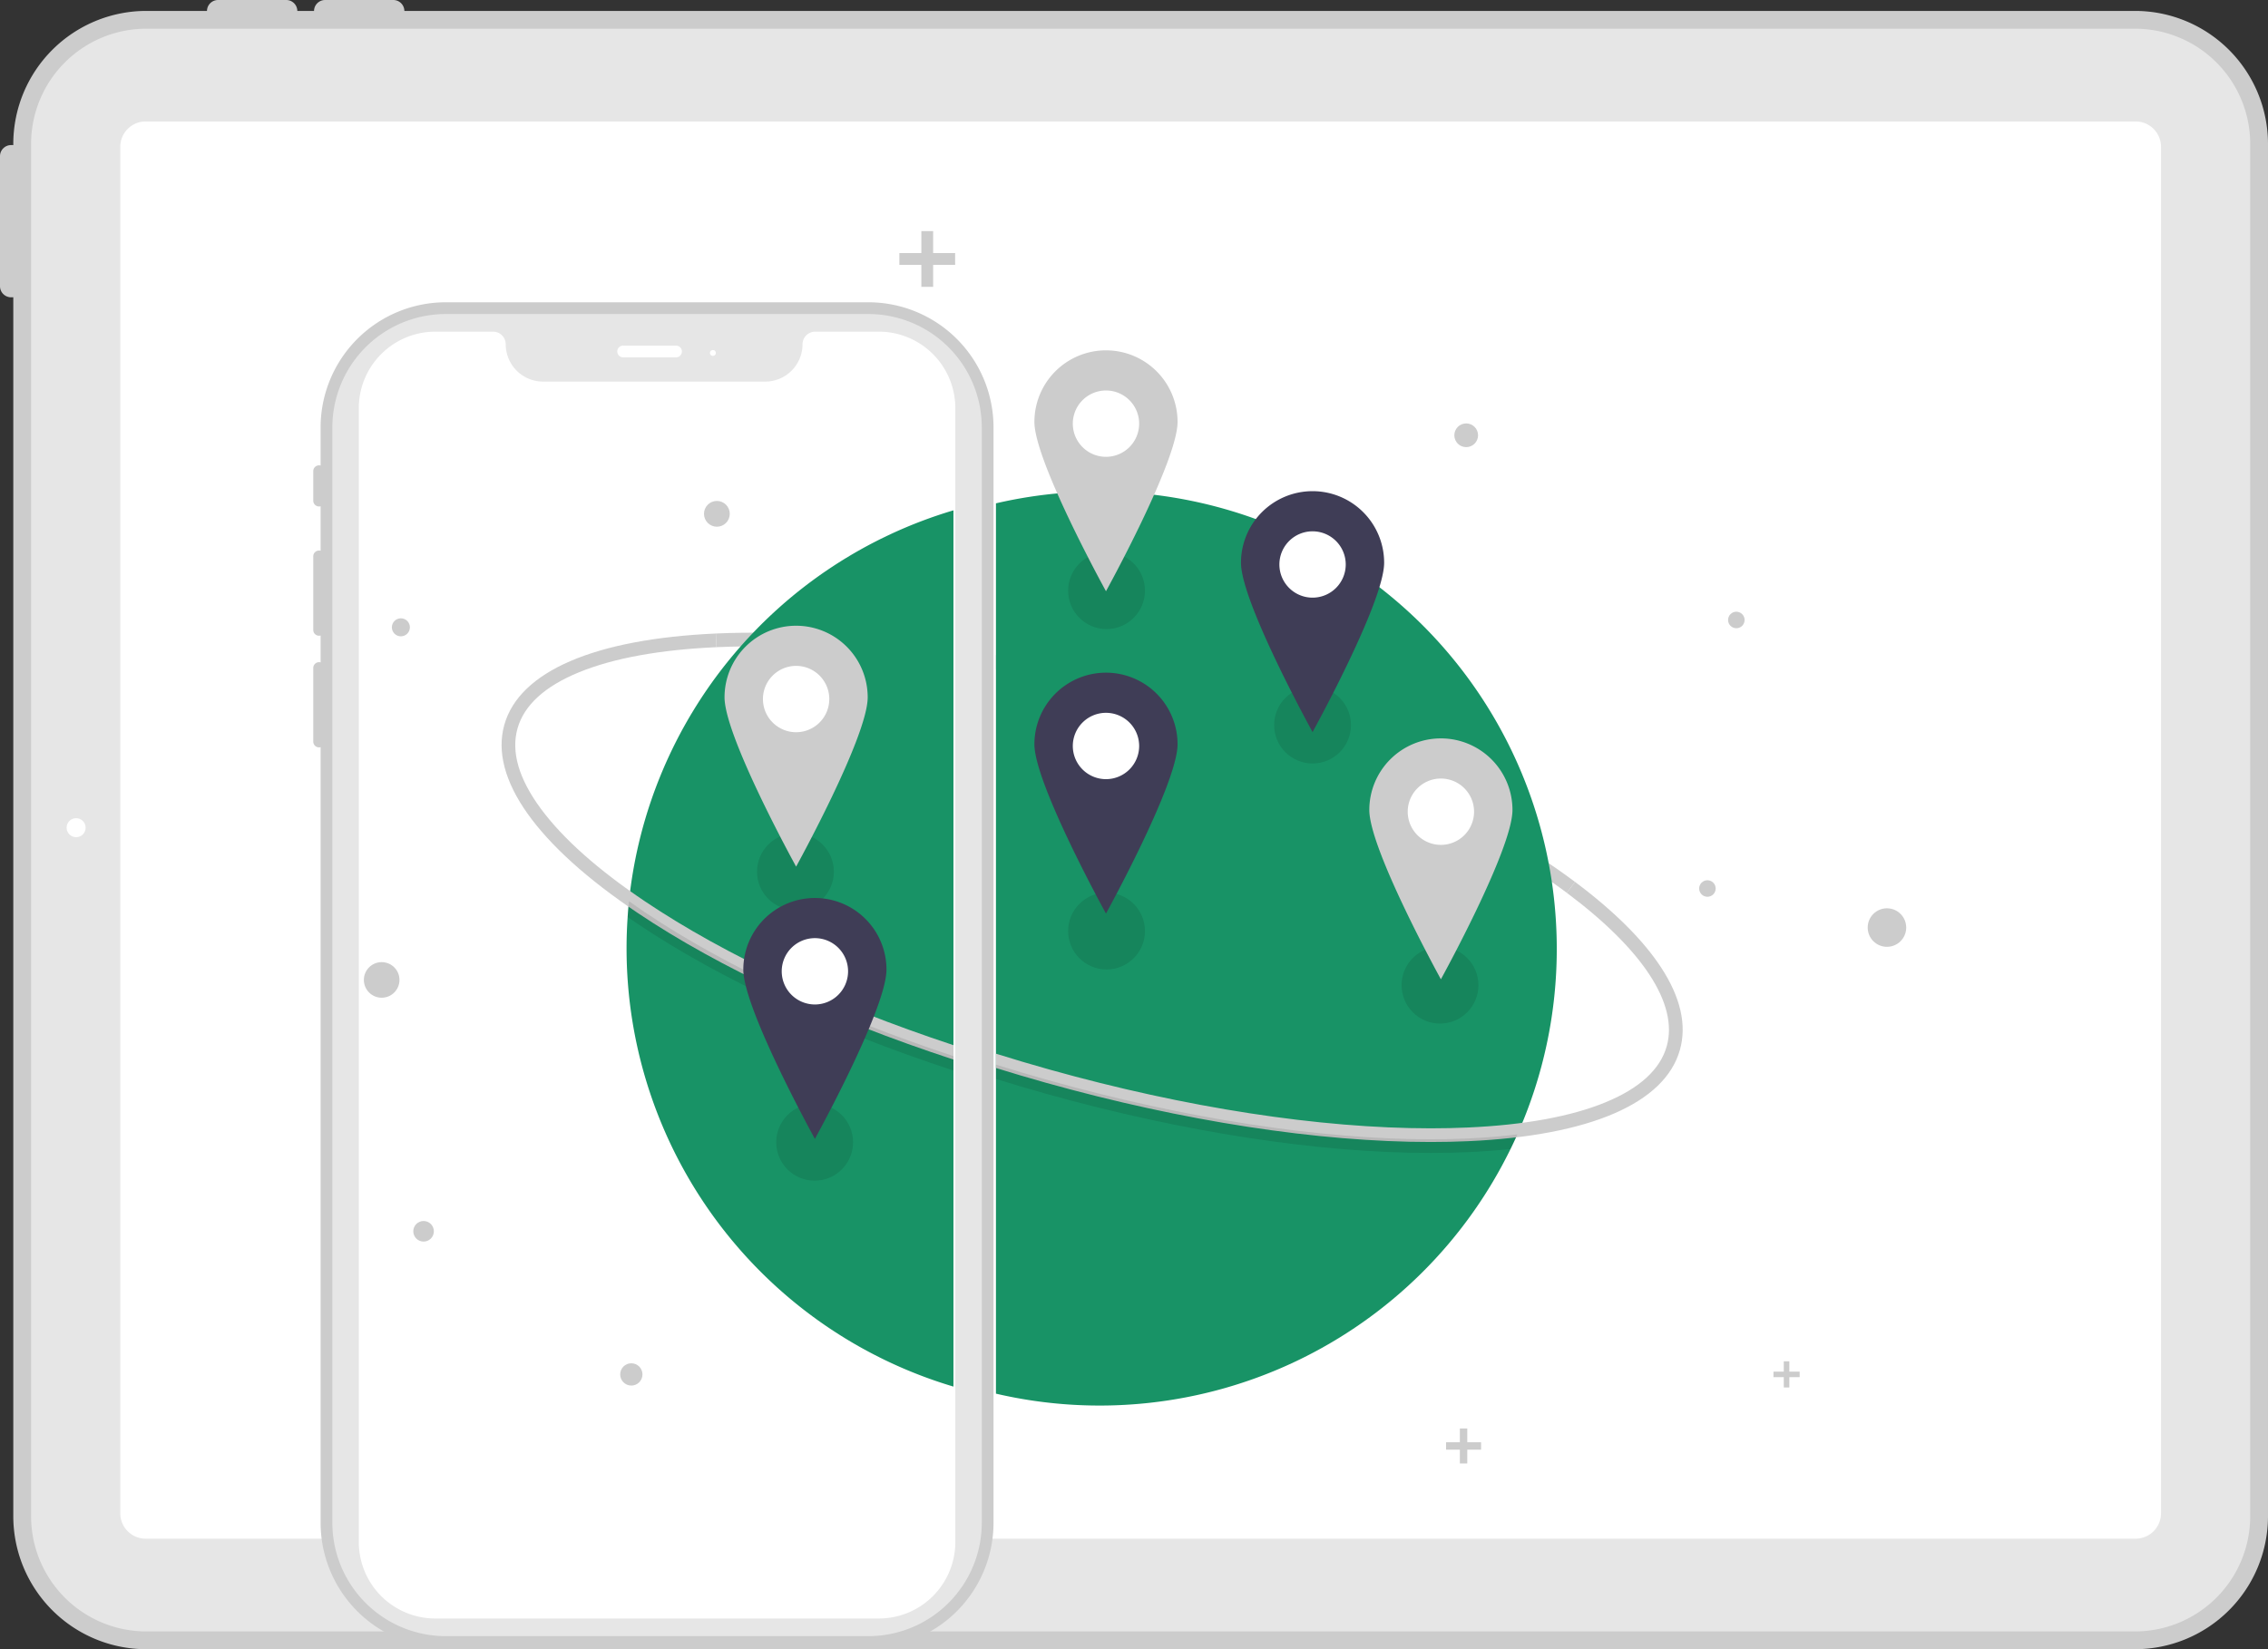 <svg xmlns="http://www.w3.org/2000/svg" data-name="Layer 1" width="724.603" height="527" viewBox="0 0 724.603 527" xmlns:xlink="http://www.w3.org/1999/xlink"><rect x="0" y="0" width="724.603" height="527" fill="#333333" stroke="none"/><path d="M919.827,189.988H366.894a3.547,3.547,0,0,0-3.545-3.488H341.572a3.547,3.547,0,0,0-3.545,3.488h-5.333a3.547,3.547,0,0,0-3.545-3.488H307.371a3.547,3.547,0,0,0-3.545,3.488H284.421a42.523,42.523,0,0,0-42.475,42.474v.418c-.067-.004-.13-.02-.198-.02h-.498a3.551,3.551,0,0,0-3.551,3.551v41.538a3.551,3.551,0,0,0,3.551,3.551h.498c.068,0,.132-.016.198-.02V671.026A42.523,42.523,0,0,0,284.421,713.5H919.827a42.523,42.523,0,0,0,42.474-42.474v-438.563A42.523,42.523,0,0,0,919.827,189.988ZM949.517,671.026A29.724,29.724,0,0,1,919.827,700.716H284.421a29.724,29.724,0,0,1-29.691-29.69v-438.563a29.724,29.724,0,0,1,29.691-29.69H919.827A29.724,29.724,0,0,1,949.517,232.463Z" transform="translate(-237.699 -186.5)" fill="#ccc"/><path d="M919.827,707.818H284.421a36.834,36.834,0,0,1-36.793-36.793v-438.563A36.834,36.834,0,0,1,284.421,195.67H919.827a36.834,36.834,0,0,1,36.793,36.792v438.563A36.834,36.834,0,0,1,919.827,707.818Z" transform="translate(-237.699 -186.5)" fill="#e6e6e6"/><path d="M920.021,678.178H284.227a8.107,8.107,0,0,1-8.098-8.098V233.408a8.107,8.107,0,0,1,8.098-8.098H920.021a8.107,8.107,0,0,1,8.098,8.098V670.079A8.107,8.107,0,0,1,920.021,678.178Z" transform="translate(-237.699 -186.5)" fill="#fff"/><circle cx="24.32" cy="264.484" r="3.04" fill="#fff"/><path d="M515.159,283.092H380.092a40.008,40.008,0,0,0-39.963,39.963v12.208a1.855,1.855,0,0,0-2.347,1.811v9.388a1.855,1.855,0,0,0,2.347,1.811v14.215a1.855,1.855,0,0,0-2.347,1.811v23.471a1.855,1.855,0,0,0,2.347,1.811v8.582a1.855,1.855,0,0,0-2.347,1.811v23.471a1.855,1.855,0,0,0,2.347,1.811v247.855a40.008,40.008,0,0,0,39.963,39.963H515.159a40.008,40.008,0,0,0,39.963-39.963V323.055A40.008,40.008,0,0,0,515.159,283.092Zm31.514,390.022a31.549,31.549,0,0,1-31.514,31.514H380.092a31.549,31.549,0,0,1-31.514-31.514V323.055a31.549,31.549,0,0,1,31.514-31.514H515.159a31.549,31.549,0,0,1,31.514,31.514Z" transform="translate(-237.699 -186.5)" fill="#ccc"/><path d="M515.159,709.321H380.092a36.249,36.249,0,0,1-36.208-36.208V323.055a36.249,36.249,0,0,1,36.208-36.208H515.159a36.249,36.249,0,0,1,36.208,36.208V673.113A36.249,36.249,0,0,1,515.159,709.321Z" transform="translate(-237.699 -186.5)" fill="#e6e6e6"/><path d="M518.496,703.688H376.755a24.448,24.448,0,0,1-24.421-24.421V316.901a24.448,24.448,0,0,1,24.421-24.421h18.485a4.041,4.041,0,0,1,4.036,4.036,11.937,11.937,0,0,0,11.924,11.924h70.974a11.937,11.937,0,0,0,11.924-11.924,4.041,4.041,0,0,1,4.036-4.036h20.362a24.448,24.448,0,0,1,24.421,24.421V679.267A24.448,24.448,0,0,1,518.496,703.688Z" transform="translate(-237.699 -186.5)" fill="#fff"/><path d="M453.728,300.695h-16.899a1.878,1.878,0,1,1,0-3.755h16.899a1.878,1.878,0,0,1,0,3.755Z" transform="translate(-237.699 -186.5)" fill="#fff"/><circle cx="227.765" cy="112.786" r="0.939" fill="#fff"/><path d="M466.415,388.934l.196,4.368c22.33-1,48.186.945,75.706,5.538V394.411C514.756,389.854,488.841,387.93,466.415,388.934Z" transform="translate(-237.699 -186.5)" fill="#ccc"/><path d="M438.65,474.485q-.26,2.507-.424,5.045-.346,4.991-.346,10.06A146.147,146.147,0,0,0,542.317,629.579v-280.002A146.075,146.075,0,0,0,438.65,474.485Z" transform="translate(-237.699 -186.5)" fill="#189366"/><circle cx="128.076" cy="200.458" r="2.879" fill="#ccc"/><circle cx="121.94" cy="313.131" r="5.687" fill="#ccc"/><circle cx="229.035" cy="164.191" r="4.119" fill="#ccc"/><circle cx="135.327" cy="393.453" r="3.286" fill="#ccc"/><circle cx="201.704" cy="439.191" r="3.559" fill="#ccc"/><polygon points="305.157 80.869 298.134 80.869 298.134 73.846 294.366 73.846 294.366 80.869 287.34 80.869 287.34 84.639 294.366 84.639 294.366 91.662 298.134 91.662 298.134 84.639 305.157 84.639 305.157 80.869" fill="#ccc"/><circle cx="254.136" cy="278.548" r="12.271" opacity="0.1" style="isolation:isolate"/><circle cx="260.271" cy="365.005" r="12.271" opacity="0.1" style="isolation:isolate"/><path d="M443.833,474.572c-15.058-10.111-26.274-20.086-33.336-29.649-7.045-9.54-9.557-18.157-7.467-25.614,2.09-7.457,8.715-13.514,19.692-18.002,11.003-4.499,25.769-7.192,43.888-8.004l-.195-4.368c-38.8,1.739-62.806,12.107-67.595,29.194s10.331,38.422,42.575,60.073c26.295,17.657,61.513,33.962,100.922,46.876v-4.602C503.839,507.761,469.504,491.81,443.833,474.572Z" transform="translate(-237.699 -186.5)" fill="#ccc"/><path d="M443.831,478.07q-2.669-1.795-5.181-3.585-.26,2.507-.424,5.045,1.556,1.086,3.17,2.169c26.295,17.657,61.512,33.963,100.921,46.877v-4.602C503.84,511.258,469.506,495.308,443.831,478.07Z" transform="translate(-237.699 -186.5)" opacity="0.1" style="isolation:isolate"/><path d="M606.676,407.649c-17.197-4.82-34.242-8.746-50.781-11.768v4.443c16.156,2.979,32.8,6.825,49.6,11.534C658.981,426.85,707.378,448.697,738.278,471.798l2.618-3.502C709.581,444.885,660.659,422.78,606.676,407.649Z" transform="translate(-237.699 -186.5)" fill="#ccc"/><path d="M735.07,489.591a146.128,146.128,0,0,0-179.175-142.253v284.497a146.105,146.105,0,0,0,164.41-78.187q1.13-2.304,2.173-4.652a145.501,145.501,0,0,0,12.592-59.405Z" transform="translate(-237.699 -186.5)" fill="#189366"/><circle cx="355.204" cy="129.05" r="1.673" fill="#f2f2f2"/><circle cx="468.435" cy="139.091" r="3.79" fill="#ccc"/><circle cx="602.862" cy="296.397" r="6.154" fill="#ccc"/><circle cx="554.742" cy="198.111" r="2.64" fill="#ccc"/><circle cx="545.501" cy="283.919" r="2.64" fill="#ccc"/><polygon points="473.192 460.867 468.78 460.867 468.78 456.458 466.415 456.458 466.415 460.867 462.006 460.867 462.006 463.233 466.415 463.233 466.415 467.643 468.78 467.643 468.78 463.233 473.192 463.233 473.192 460.867" fill="#ccc"/><polygon points="574.971 438.296 571.675 438.296 571.675 435 569.904 435 569.904 438.296 566.608 438.296 566.608 440.066 569.904 440.066 569.904 443.362 571.675 443.362 571.675 440.066 574.971 440.066 574.971 438.296" fill="#ccc"/><circle cx="353.531" cy="188.744" r="12.271" opacity="0.1" style="isolation:isolate"/><circle cx="353.531" cy="297.513" r="12.271" opacity="0.1" style="isolation:isolate"/><circle cx="419.35" cy="231.694" r="12.271" opacity="0.1" style="isolation:isolate"/><circle cx="460.069" cy="314.804" r="12.271" opacity="0.1" style="isolation:isolate"/><path d="M768.461,495.737c-5.762-8.842-15.036-18.074-27.565-27.441l-2.618,3.502c24.347,18.202,35.688,35.6,31.935,48.989-2.09,7.457-8.715,13.514-19.692,18.002-11.004,4.499-25.77,7.192-43.889,8.004q-5.775.258-11.851.258c-35.453-.001-78.2-6.565-121.905-18.815q-8.596-2.409-16.982-5.04v4.578q7.81,2.427,15.801,4.672c44.087,12.357,87.247,18.977,123.107,18.976,4.105,0,8.121-.087,12.025-.262,38.8-1.739,62.806-12.107,67.595-29.194C776.645,514.041,774.639,505.216,768.461,495.737Z" transform="translate(-237.699 -186.5)" fill="#ccc"/><path d="M706.634,550.29q-5.773.258-11.853.258c-35.449,0-78.201-6.563-121.905-18.813q-8.596-2.409-16.981-5.04v4.579q7.809,2.426,15.8,4.672c44.089,12.356,87.247,18.975,123.107,18.975,4.105,0,8.124-.087,12.028-.262q7.074-.315,13.475-1.01,1.131-2.304,2.173-4.652Q715.042,549.909,706.634,550.29Z" transform="translate(-237.699 -186.5)" opacity="0.1" style="isolation:isolate"/><circle cx="419.301" cy="180.5" r="16" fill="#fff"/><path d="M657.049,343.45a22.869,22.869,0,0,0-22.869,22.869c0,12.63,22.869,54.105,22.869,54.105S679.918,378.95,679.918,366.32A22.869,22.869,0,0,0,657.049,343.45Zm0,34.025a10.598,10.598,0,1,1,10.598-10.598,10.598,10.598,0,0,1-10.598,10.598h0Z" transform="translate(-237.699 -186.5)" fill="#3f3d56"/><circle cx="353.301" cy="238.5" r="16" fill="#fff"/><path d="M591.049,401.45a22.869,22.869,0,0,0-22.869,22.869c0,12.63,22.869,54.105,22.869,54.105S613.918,436.95,613.918,424.32A22.869,22.869,0,0,0,591.049,401.45Zm0,34.025a10.598,10.598,0,1,1,10.598-10.598,10.598,10.598,0,0,1-10.598,10.598h0Z" transform="translate(-237.699 -186.5)" fill="#3f3d56"/><circle cx="353.301" cy="135.5" r="16" fill="#fff"/><path d="M591.049,298.45a22.869,22.869,0,0,0-22.869,22.869c0,12.63,22.869,54.105,22.869,54.105S613.918,333.95,613.918,321.32A22.869,22.869,0,0,0,591.049,298.45Zm0,34.025a10.598,10.598,0,1,1,10.598-10.598,10.598,10.598,0,0,1-10.598,10.598h0Z" transform="translate(-237.699 -186.5)" fill="#ccc"/><circle cx="460.301" cy="259.5" r="16" fill="#fff"/><path d="M698.049,422.45a22.869,22.869,0,0,0-22.869,22.869c0,12.63,22.869,54.105,22.869,54.105S720.918,457.95,720.918,445.32A22.869,22.869,0,0,0,698.049,422.45Zm0,34.025a10.598,10.598,0,1,1,10.598-10.598,10.598,10.598,0,0,1-10.598,10.598h0Z" transform="translate(-237.699 -186.5)" fill="#ccc"/><circle cx="254.301" cy="223.5" r="16" fill="#fff"/><path d="M492.049,386.45a22.869,22.869,0,0,0-22.869,22.869c0,12.63,22.869,54.105,22.869,54.105S514.918,421.95,514.918,409.32A22.869,22.869,0,0,0,492.049,386.45Zm0,34.025a10.598,10.598,0,1,1,10.598-10.598,10.598,10.598,0,0,1-10.598,10.598h0Z" transform="translate(-237.699 -186.5)" fill="#ccc"/><circle cx="260.301" cy="310.5" r="16" fill="#fff"/><path d="M498.049,473.45a22.869,22.869,0,0,0-22.869,22.869c0,12.63,22.869,54.105,22.869,54.105S520.918,508.95,520.918,496.32A22.869,22.869,0,0,0,498.049,473.45Zm0,34.025a10.598,10.598,0,1,1,10.598-10.598,10.598,10.598,0,0,1-10.598,10.598h0Z" transform="translate(-237.699 -186.5)" fill="#3f3d56"/></svg>